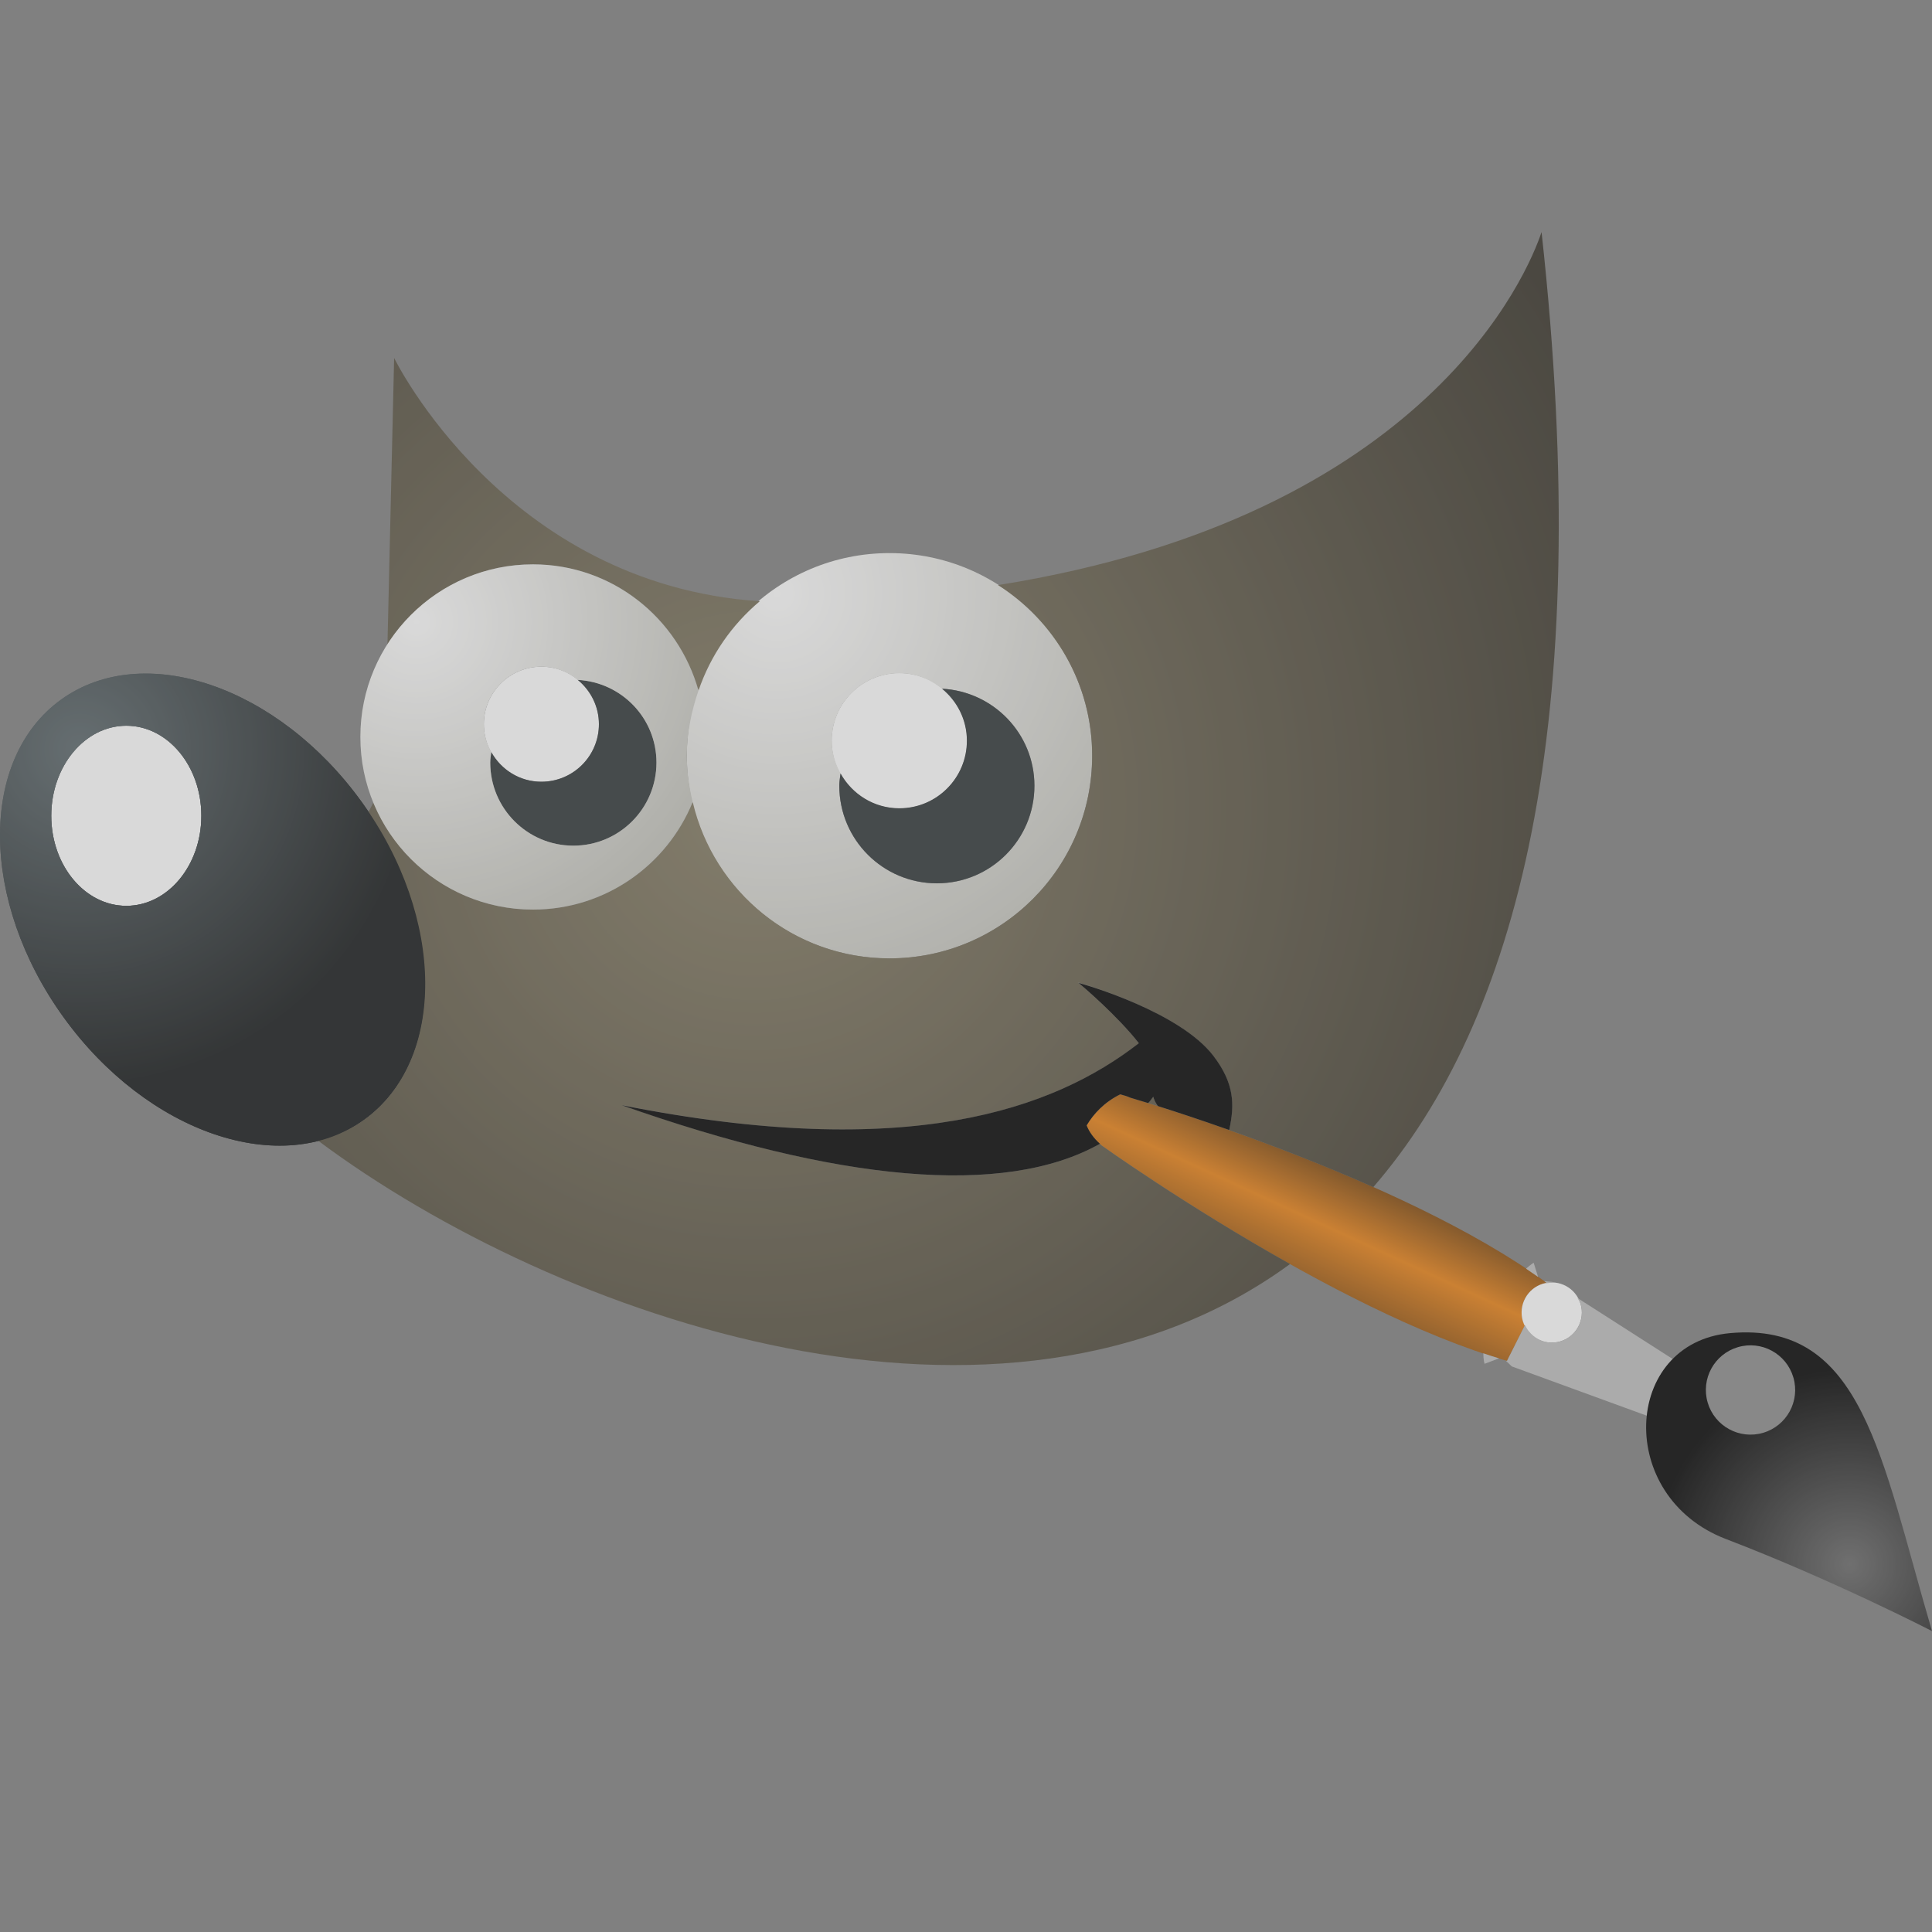 <?xml version="1.0" encoding="utf-8"?>
<!-- Generator: Adobe Illustrator 23.0.5, SVG Export Plug-In . SVG Version: 6.00 Build 0)  -->
<svg version="1.1" id="Layer_1" xmlns="http://www.w3.org/2000/svg" xmlns:xlink="http://www.w3.org/1999/xlink" x="0px" y="0px"
	 viewBox="0 0 64 64" style="enable-background:new 0 0 64 64;" xml:space="preserve">
<rect x="0" y="0" width="64" height="64" fill="#808080" stroke="none"/>
<style type="text/css">
	.st0{opacity:0.7;}
	.st1{fill:url(#SVGID_1_);}
	.st2{fill-rule:evenodd;clip-rule:evenodd;fill:#FFFFFF;}
	.st3{fill-rule:evenodd;clip-rule:evenodd;fill:url(#SVGID_2_);}
	.st4{fill:#8C8C8C;enable-background:new    ;}
	.st5{fill-rule:evenodd;clip-rule:evenodd;fill:#2E3436;}
	.st6{fill-rule:evenodd;clip-rule:evenodd;fill:url(#SVGID_3_);}
	.st7{fill-rule:evenodd;clip-rule:evenodd;fill:url(#SVGID_4_);}
	.st8{fill-rule:evenodd;clip-rule:evenodd;}
	.st9{fill:#FFFFFF;}
	.st10{fill:url(#SVGID_5_);}
	.st11{fill:url(#SVGID_6_);}
	.st12{fill:url(#SVGID_7_);}
	.st13{fill:url(#SVGID_8_);}
	.st14{fill:url(#SVGID_9_);}
	.st15{fill-rule:evenodd;clip-rule:evenodd;fill:url(#SVGID_10_);}
	.st16{fill-rule:evenodd;clip-rule:evenodd;fill:url(#SVGID_11_);}
</style>
<g class="st0">
	<linearGradient id="SVGID_1_" gradientUnits="userSpaceOnUse" x1="44.317" y1="38.352" x2="40.478" y2="46.673">
		<stop  offset="0" style="stop-color:#6E3D09"/>
		<stop  offset="0.242" style="stop-color:#EA8113"/>
		<stop  offset="0.621" style="stop-color:#5C3307"/>
		<stop  offset="1" style="stop-color:#E07C12"/>
	</linearGradient>
	<path class="st1" d="M50.446,43.761c-0.156-0.529,0.146-1.083,0.675-1.239c0.03-0.009,0.06-0.002,0.09-0.008
		l0.013-0.026c-4.847-3.546-13.782-6.126-13.782-6.126c-0.122-0.057-0.225-0.079-0.334-0.111
		c-0.529,0.263-0.883,0.642-1.113,1.03c0.089,0.223,0.24,0.452,0.482,0.655c0,0,7.641,5.478,13.444,7.146
		l0.596-1.187C50.495,43.849,50.461,43.812,50.446,43.761z"/>
	<path id="path6446" class="st2" d="M6.67,27.024c0,1.648-1.113,2.983-2.486,2.983c-1.373,0-2.486-1.336-2.486-2.983
		c0,0,0-0,0-0c0-1.648,1.113-2.983,2.486-2.983c1.373,0,2.486,1.336,2.486,2.983
		C6.67,27.024,6.67,27.024,6.67,27.024z"/>
	<path id="path4361" class="st2" d="M19.84,23.99c0,1.053-0.853,1.906-1.906,1.906s-1.906-0.853-1.906-1.906
		c0,0,0-0,0-0c0-1.053,0.853-1.906,1.906-1.906S19.84,22.937,19.84,23.99
		C19.84,23.99,19.84,23.99,19.84,23.99z"/>
	<path id="path6466" class="st2" d="M32.029,24.538c0,1.236-1.002,2.238-2.237,2.238c-1.236,0-2.238-1.002-2.238-2.237
		c0,0,0-0,0-0c0-1.236,1.002-2.238,2.237-2.238c1.236,0,2.238,1.002,2.238,2.237
		C32.029,24.538,32.029,24.538,32.029,24.538z"/>
	<radialGradient id="SVGID_2_" cx="2.646" cy="24.82" r="11.112" gradientUnits="userSpaceOnUse">
		<stop  offset="0" style="stop-color:#5B676B"/>
		<stop  offset="1" style="stop-color:#141718"/>
	</radialGradient>
	<path class="st3" d="M11.983,26.568c-0.001-0.001-0.002-0.002-0.002-0.003c-2.772-3.841-7.231-5.359-9.958-3.39
		c-2.728,1.969-2.692,6.679,0.081,10.521c0.001,0.001,0.002,0.002,0.002,0.003c2.772,3.841,7.231,5.359,9.958,3.39
		C14.791,35.12,14.755,30.409,11.983,26.568z M6.67,27.024c0,1.648-1.113,2.983-2.486,2.983
		c-1.373,0-2.486-1.336-2.486-2.983v-0c-0-1.648,1.113-2.983,2.486-2.984
		c1.373,0,2.486,1.336,2.486,2.983C6.67,27.024,6.67,27.024,6.67,27.024z"/>
	<path id="path6466_1_" class="st2" d="M32.029,24.538c0,1.236-1.002,2.238-2.237,2.238
		c-1.236,0-2.238-1.002-2.238-2.237c0,0,0-0,0-0c0-1.236,1.002-2.238,2.237-2.238
		c1.236,0,2.238,1.002,2.238,2.237C32.029,24.538,32.029,24.538,32.029,24.538z"/>
	<path id="path6971" class="st4" d="M57.57,44.626c0.783-0.231,1.606,0.217,1.837,1.001
		c0.231,0.783-0.217,1.606-1.001,1.837c-0.783,0.231-1.606-0.217-1.837-1.001
		C56.339,45.679,56.787,44.857,57.57,44.626z"/>
	<path class="st5" d="M19.136,22.522c0.426,0.349,0.704,0.874,0.704,1.468v0c0,1.053-0.853,1.906-1.906,1.906
		c-0.717,0-1.333-0.4-1.659-0.985c-0.015,0.116-0.035,0.23-0.035,0.349c0,1.521,1.233,2.753,2.753,2.753
		c1.521,0,2.753-1.233,2.753-2.753C21.746,23.789,20.588,22.598,19.136,22.522z"/>
	<radialGradient id="SVGID_3_" cx="25.734" cy="19.663" r="16.769" gradientUnits="userSpaceOnUse">
		<stop  offset="0" style="stop-color:#FFFFFF"/>
		<stop  offset="1" style="stop-color:#B9B9B0"/>
	</radialGradient>
	<path class="st6" d="M29.465,18.322c-3.707,0-6.713,3.006-6.713,6.713c0,3.707,3.005,6.713,6.713,6.713
		c3.707,0,6.713-3.006,6.713-6.713C36.178,21.328,33.172,18.322,29.465,18.322z M31.035,29.262
		c-1.785,0-3.232-1.447-3.232-3.232c0-0.141,0.024-0.275,0.041-0.41c-0.179-0.322-0.29-0.687-0.29-1.081v-0
		c0-1.236,1.002-2.238,2.237-2.238c0.538,0,1.025,0.198,1.411,0.514c1.705,0.089,3.064,1.488,3.064,3.215
		C34.267,27.814,32.82,29.262,31.035,29.262z"/>
	<path class="st5" d="M31.203,22.814c0.5,0.41,0.826,1.026,0.826,1.723c0,0,0,0,0,0
		c0,1.236-1.002,2.238-2.237,2.238c-0.841,0-1.566-0.47-1.948-1.156
		c-0.017,0.136-0.041,0.27-0.041,0.41c0,1.785,1.447,3.232,3.232,3.232c1.785,0,3.232-1.447,3.232-3.232
		C34.267,24.302,32.908,22.904,31.203,22.814z"/>
	<radialGradient id="SVGID_4_" cx="25.023" cy="26.691" r="38.671" gradientUnits="userSpaceOnUse">
		<stop  offset="0" style="stop-color:#857C63"/>
		<stop  offset="1" style="stop-color:#221F19"/>
	</radialGradient>
	<path class="st7" d="M40.72,37.436c0.175-0.846,0.174-1.55-0.536-2.467c-1.165-1.504-4.475-2.424-4.475-2.424
		s1.274,1.057,2.02,2.02c-2.825,2.181-7.651,3.939-17.129,2.043c7.134,2.519,12.662,3.074,15.832,1.278
		c0.018,0.016,0.028,0.034,0.047,0.05c0,0,2.78,1.989,6.256,3.936c-9.504,6.954-24.263,1.831-32.196-4.084
		c0.546-0.139,1.062-0.365,1.526-0.699c2.649-1.912,2.668-6.404,0.13-10.18c0.072-0.111,0.114-0.217,0.176-0.327
		c0.855,2.082,2.897,3.55,5.287,3.55c2.394,0,4.438-1.474,5.29-3.561c0.697,2.964,3.343,5.176,6.519,5.176
		c3.707,0,6.713-3.006,6.713-6.713c0-2.381-1.248-4.461-3.118-5.652C47.329,17.108,50.629,9,51.066,7.688
		c1.798,16.319-0.82,26.153-5.574,31.637C43.786,38.567,42.104,37.927,40.72,37.436z M17.656,18.695
		c2.622,0,4.808,1.775,5.483,4.182c0.399-1.169,1.104-2.182,2.03-2.96C16.709,19.356,13.056,11.858,13.056,11.858
		l-0.221,9.504C13.849,19.763,15.623,18.695,17.656,18.695z M38.202,36.331c-0.056,0.07-0.099,0.141-0.169,0.211
		c0.099,0.028,0.197,0.056,0.323,0.099C38.272,36.528,38.23,36.43,38.202,36.331z"/>
	<path class="st8" d="M35.996,37.281c0.231-0.388,0.584-0.768,1.113-1.03c0.108,0.032,0.212,0.054,0.334,0.111
		c0,0,0.226,0.066,0.592,0.179c0.07-0.07,0.112-0.14,0.168-0.21c0.028,0.099,0.07,0.197,0.155,0.309
		c0,0,0.001,0.001,0.001,0.001c0.577,0.182,1.396,0.451,2.361,0.792c0-0.002,0.001-0.004,0.001-0.006
		c0.183-0.844,0.169-1.547-0.534-2.461c-1.111-1.435-4.177-2.335-4.458-2.405c0.141,0.113,1.294,1.097,1.997,1.997
		c-2.827,2.194-7.651,3.938-17.13,2.053c7.13,2.517,12.658,3.066,15.836,1.28
		c0.002-0.001,0.003-0.002,0.004-0.003C36.222,37.697,36.078,37.488,35.996,37.281z"/>
	<path id="path6983" class="st9" d="M51.121,42.522c0.529-0.156,1.083,0.147,1.239,0.675s-0.147,1.083-0.675,1.239
		c-0.529,0.156-1.083-0.147-1.239-0.675S50.593,42.677,51.121,42.522z"/>
	<g>
		<linearGradient id="SVGID_5_" gradientUnits="userSpaceOnUse" x1="51.14" y1="41.805" x2="52.949" y2="40.131">
			<stop  offset="0" style="stop-color:#BDBDBD"/>
			<stop  offset="0.333" style="stop-color:#E2E2E2"/>
			<stop  offset="0.667" style="stop-color:#A3A3A3"/>
			<stop  offset="1" style="stop-color:#DDDDDD"/>
		</linearGradient>
		<path class="st10" d="M50.804,41.829c-0.08,0.05-0.166,0.123-0.251,0.198c0.135,0.09,0.268,0.181,0.398,0.273
			L50.804,41.829z"/>
		<linearGradient id="SVGID_6_" gradientUnits="userSpaceOnUse" x1="51.504" y1="42.288" x2="52.647" y2="41.23">
			<stop  offset="0" style="stop-color:#BDBDBD"/>
			<stop  offset="0.333" style="stop-color:#E2E2E2"/>
			<stop  offset="0.667" style="stop-color:#A3A3A3"/>
			<stop  offset="1" style="stop-color:#DDDDDD"/>
		</linearGradient>
		<path class="st11" d="M51.212,42.514c0.085-0.017,0.171-0.028,0.254-0.022l-0.044-0.028l-0.266-0.023
			c0.022,0.016,0.047,0.031,0.069,0.047L51.212,42.514z"/>
		<linearGradient id="SVGID_7_" gradientUnits="userSpaceOnUse" x1="49.782" y1="44.558" x2="52.469" y2="42.071">
			<stop  offset="0" style="stop-color:#BDBDBD"/>
			<stop  offset="0.333" style="stop-color:#E2E2E2"/>
			<stop  offset="0.667" style="stop-color:#A3A3A3"/>
			<stop  offset="1" style="stop-color:#DDDDDD"/>
		</linearGradient>
		<path class="st12" d="M49.178,45.178l0.478-0.181c-0.172-0.052-0.345-0.108-0.519-0.167
			C49.14,44.952,49.147,45.072,49.178,45.178z"/>
		<linearGradient id="SVGID_8_" gradientUnits="userSpaceOnUse" x1="56.756" y1="41.496" x2="79.987" y2="19.997">
			<stop  offset="0" style="stop-color:#BDBDBD"/>
			<stop  offset="0.333" style="stop-color:#E2E2E2"/>
			<stop  offset="0.667" style="stop-color:#A3A3A3"/>
			<stop  offset="1" style="stop-color:#DDDDDD"/>
		</linearGradient>
		<path class="st13" d="M55.419,45.024l-3.164-2.027c0.037,0.065,0.083,0.124,0.105,0.2
			c0.156,0.529-0.147,1.083-0.675,1.239c-0.478,0.141-0.961-0.104-1.168-0.54l-0.596,1.187
			c-0.014-0.004-0.029-0.01-0.044-0.014l0.202,0.195l4.482,1.636C54.638,46.185,54.926,45.523,55.419,45.024z"/>
	</g>
	<radialGradient id="SVGID_9_" cx="61.266" cy="51.816" r="6.465" gradientUnits="userSpaceOnUse">
		<stop  offset="0" style="stop-color:#696969"/>
		<stop  offset="1" style="stop-color:#000000"/>
	</radialGradient>
	<path class="st14" d="M57.306,44.162c-3.553,0.326-3.801,5.417-0.13,6.821C60.712,52.337,64,54.031,64,54.031
		C62.313,48.304,61.715,43.758,57.306,44.162z M58.406,47.464c-0.784,0.231-1.606-0.217-1.837-1.001
		c-0.231-0.784,0.217-1.606,1.001-1.837c0.784-0.231,1.606,0.217,1.837,1.001
		C59.638,46.41,59.19,47.233,58.406,47.464z"/>
	<radialGradient id="SVGID_10_" cx="13.799" cy="20.6" r="12.985" gradientUnits="userSpaceOnUse">
		<stop  offset="0" style="stop-color:#FFFFFF"/>
		<stop  offset="1" style="stop-color:#B9B9B0"/>
	</radialGradient>
	<path class="st15" d="M22.752,25.035c0-0.759,0.154-1.477,0.386-2.158c-0.674-2.407-2.861-4.182-5.483-4.182
		c-3.158,0-5.718,2.56-5.718,5.718c0,3.158,2.56,5.718,5.718,5.718c2.394,0,4.438-1.474,5.29-3.561
		C22.829,26.076,22.752,25.566,22.752,25.035z M18.993,28.014c-1.521,0-2.753-1.233-2.753-2.753
		c0-0.12,0.02-0.234,0.035-0.349c-0.153-0.274-0.247-0.585-0.247-0.921v-0c0-1.053,0.853-1.906,1.906-1.906
		c0.458,0,0.873,0.168,1.202,0.438c1.453,0.076,2.61,1.267,2.61,2.739C21.746,26.781,20.513,28.014,18.993,28.014z"
		/>
	<radialGradient id="SVGID_11_" cx="2.646" cy="24.82" r="11.112" gradientUnits="userSpaceOnUse">
		<stop  offset="0" style="stop-color:#5B676B"/>
		<stop  offset="1" style="stop-color:#141718"/>
	</radialGradient>
	<path class="st16" d="M11.983,26.568c-0.001-0.001-0.002-0.002-0.002-0.003c-2.772-3.841-7.231-5.359-9.958-3.39
		c-2.728,1.969-2.692,6.679,0.081,10.521c0.001,0.001,0.002,0.002,0.002,0.003c2.772,3.841,7.231,5.359,9.958,3.39
		C14.791,35.12,14.755,30.409,11.983,26.568z M6.67,27.024c0,1.648-1.113,2.983-2.486,2.983
		c-1.373,0-2.486-1.336-2.486-2.983v-0c-0-1.648,1.113-2.983,2.486-2.984
		c1.373,0,2.486,1.336,2.486,2.983C6.67,27.024,6.67,27.024,6.67,27.024z"/>
</g>
</svg>
